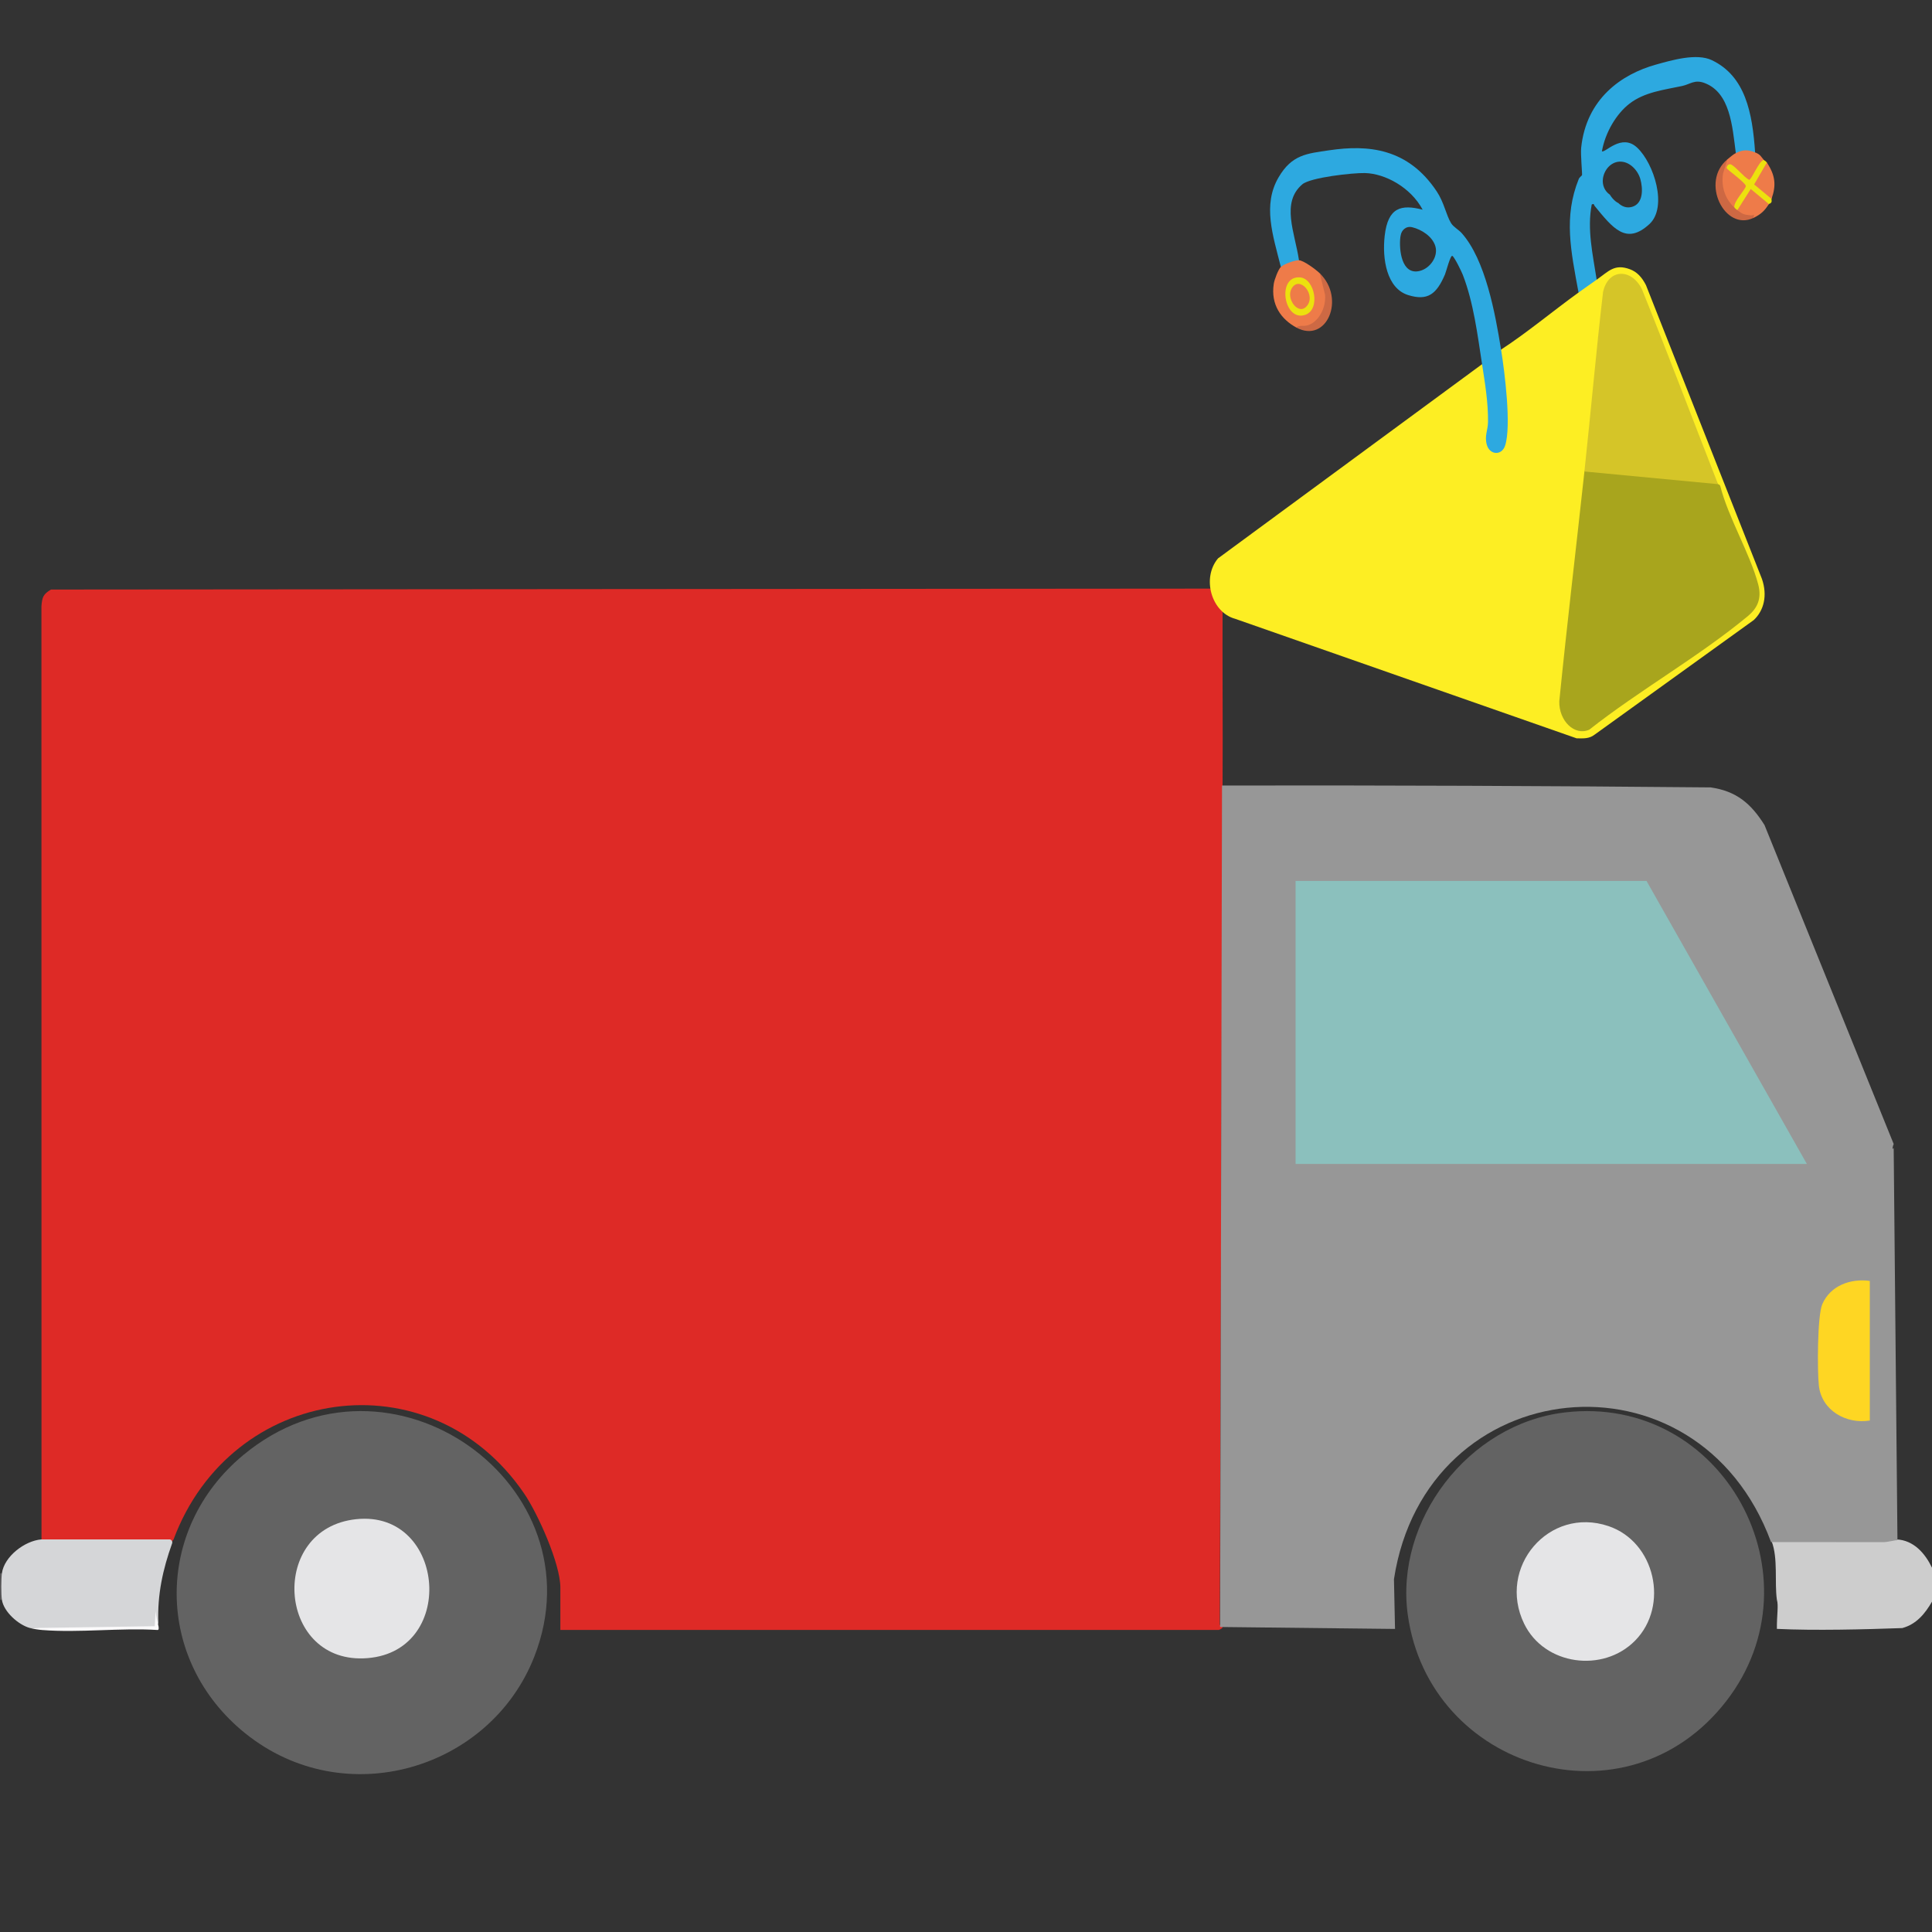 <?xml version="1.0" encoding="UTF-8"?>
<svg id="Layer_1" xmlns="http://www.w3.org/2000/svg" version="1.1" viewBox="0 0 1024 1024">
  <rect x="0" y="0" width="1024" height="1024" fill="#333333" stroke="none"/>
  <!-- Generator: Adobe Illustrator 29.6.0, SVG Export Plug-In . SVG Version: 2.1.1 Build 207)  -->
  <defs>
    <style>
      .st0 {
        fill: #555455;
      }

      .st1 {
        fill: #a8a51d;
      }

      .st2 {
        fill: #2da9e0;
      }

      .st3 {
        fill: #cdcdcd;
      }

      .st4 {
        fill: #e5e5e7;
      }

      .st5 {
        fill: #8bc0bd;
      }

      .st6 {
        fill: #636363;
      }

      .st7 {
        fill: #faf9fa;
      }

      .st8 {
        fill: #ece10e;
      }

      .st9 {
        fill: #ee7b49;
      }

      .st10 {
        fill: #d5c528;
      }

      .st11 {
        fill: #de2a26;
      }

      .st12 {
        fill: #fdee23;
      }

      .st13 {
        fill: #cd6944;
      }

      .st14 {
        fill: #cd6843;
      }

      .st15 {
        fill: #979797;
      }

      .st16 {
        fill: #fed623;
      }

      .st17 {
        fill: #d5d6d8;
      }

      .st18 {
        fill: #ee7c48;
      }
    </style>
  </defs>
  <path class="st3" d="M1005.11,815.91c9.3.4,15.29,7.55,18.89,15v18c-3.64,6.26-8.15,11.92-15.74,14-20.13.72-46.35,1.39-66.47.43-.08-7.32.95-12.32,0-15.43-1.32-9.25.7-21.98-2.79-31l.96-2,57.28.03c3.92-1.07,6.54-.75,7.87.97Z"/>
  <path class="st0" d="M1,847.91H0v-14h1c2.74,1.6,2.53,11.89,0,14Z"/>
  <path class="st11" d="M646.5,861.14c2.41.91,1.76,1.88-.5,2.77h-349v-22.5c0-12.59-11.92-39.16-19.19-49.81-49.89-73.09-155.4-57.37-185.81,24.31l-1.51,2H23.2l-1.2-2-.04-494.53c.38-4.81.86-6.42,5.08-8.91l615.39-.49c3.52.42,5.49,2.94,5.58,6.42-.18,32.5.18,65.03-.02,97.52"/>
  <path class="st15" d="M647.69,416.34c.32-.05.67.04,1,0,86.04-.14,172.04.19,258,1,13.6,1.96,21.35,8.51,28.54,19.96l68.46,169.04c-.49,1.11-1.05,3.77,0,2l2,208c-1.26-.06-5.16,1.03-7.44,1.03l-59.56-.03c-38.95-105.67-182.91-90.65-199.86,19.64l.56,26.39-92.71-1.03"/>
  <path class="st17" d="M22.08,815.91h67.68c1.09,0,1.83,1.08,1.47,2.1-4.92,13.71-7.87,27.18-7.32,42.01.02.65-.44,1.09-.93,1.51-.03.03-.06.07-.08.12-.24.61-.68,1.11-1.33,1.13-21.8.71-43.58.75-65.36.14-.13,0-.27-.02-.4-.06-6.05-1.65-13.85-8.58-14.81-14.95-.43-2.86-.4-11.09,0-14,1.24-9,12.12-17.27,20.92-17.99.06,0,.11,0,.17,0Z"/>
  <path class="st6" d="M128.93,771.22c77.86-64.62,189.7,16.2,154.28,106.8-23.45,59.96-100.64,83.01-153.23,40.67-48.03-38.66-48.53-108.07-1.05-147.47Z"/>
  <path class="st6" d="M829.48,748.61c83.93-9.88,136.42,87.35,85.43,153.07-52.77,68.01-157.32,36.32-168.75-45.75-6.93-49.8,31.84-101.26,83.32-107.32Z"/>
  <path class="st7" d="M84,861.91c.12.54.32,2.09-.51,2.01-19.83-1.21-41.42,1.58-61.03.03-2-.16-4.54-.55-6.46-1.04l66.01-.99.49-8.02c.21,2.88.88,5.28,1.5,8.01Z"/>
  <path class="st5" d="M872.68,466.9l85,150.02c-54.98.05-216.02-.05-271-.01v-150c5.32-.03,180.68.03,186,0Z"/>
  <path class="st16" d="M991.04,678.91v74c-12.5,2.02-25.52-5.27-27-18.5-.86-7.63-.85-37.04,1.82-43.19,4.3-9.9,15.02-13.69,25.19-12.31Z"/>
  <path class="st4" d="M188.78,805.2c47.9-5.09,53.99,72.14,3.75,73.77-45.66,1.47-50.2-68.83-3.75-73.77Z"/>
  <path class="st4" d="M866.65,869.56c-17,17.27-48.1,13.14-58.83-8.97-14.44-29.77,13.09-62.4,44.72-51.72,24.74,8.35,32.32,42.18,14.11,60.69Z"/>
  <path class="st12" d="M846.27,148.23c-4.07.08-7.6,2.59-9.61,6.82-13.75,9.91-26.95,21.03-41.07,30.25l-1.06,1.39c1.79,12.3,3.37,24.85,3.32,37.22-.02,3.69-.19,12.17-2.94,13.9-3.6,2.26-6.5-1.49-6.03-6.13,2.15-10.93.57-24.53-1.68-36.07l-1.68-2.58-139.94,102.92c-8.78,10.46-3.47,28.65,9.06,32.02l181.01,63.36c3.49.04,6.68.33,9.64-2.03l84.24-60.66c5.45-5.09,7.32-13.1,4.35-21.77l-61.47-155.71c-2.13-4.21-4.78-7.08-8.53-8.46-8.24-3.04-11.26,1.12-17.61,5.53Z"/>
  <path class="st2" d="M795.59,185.3c-3.13-19.49-8.31-47.57-20.81-61.69-1.63-1.84-4.45-3.34-5.67-5.32-2.62-4.25-3.68-10.94-7.62-16.85-15.26-22.95-36.37-24.85-57.02-21.78-11.79,1.75-19.73,2.24-26.81,14.35-8.53,14.6-3.04,30.58,1.22,47.47,1.26.85,2.9.59,4.91-.77,2.29-.26,3.86-1.17,4.7-2.75-2.16-14.6-9.67-30.55,1.77-40.27,4.32-3.66,26.81-6.13,33.19-5.97,10.62.25,24.24,7.52,30.59,19.42-11.35-2.93-18.4-1.32-20.13,13.83-1.39,12.22,1.04,27.88,12.46,31.43,10.35,3.22,15.05-.53,19.51-10.98.59-1.38,2.89-10.41,3.9-9.8,1.17.7,4.8,8.17,5.52,10.01,5.72,14.72,7.83,31.91,10.22,47.41,1.54,10.02,3.29,20.3,3.15,30.7-.06,4.38-1.97,7.3-.62,12.03,1.54,5.43,7.89,5.84,9.68.42,3.41-10.27-.21-38.93-2.13-50.89ZM752.49,143.6c-9.76,2.41-11.03-11.46-10.28-17.89.04-.33.1-.65.18-.96.42-2.67,2.76-5.13,6.15-4.3,4.96,1.22,10.66,4.86,12.21,9.98,1.69,5.55-2.8,11.83-8.26,13.17Z"/>
  <path class="st2" d="M907.38,31.92c-8.18-3.92-21.42.02-29.69,2.32-18.48,5.13-36.92,18.28-39.63,44.01-.38,3.6.62,13.77.45,14.55-.08.35-1.33,1.09-1.74,2.09-8.07,19.99-4.22,37.9-.11,60.15,3.17-2.28,6.42-4.6,9.61-6.82-2.08-13.52-5.13-26.57-2.63-39.81,1.39-.72,1.06.13,1.57.76,9.68,11.81,16.7,20.91,29.01,9.61,9.77-8.97,2.46-32.24-6.56-40.6-8.27-7.66-16.95,3.09-18.61,2,1.79-10.1,7.73-19.91,14.58-25.21,8.05-6.24,18.49-7.35,27.91-9.39,4.35-.94,6.63-3.58,11.92-1.58,13.54,5.11,14.7,22.73,16.56,37.12,1.42.9,3.19.95,5.32.14,2.14.68,3.77.52,4.91-.49-1.44-21.05-5.16-40.36-22.88-48.85ZM849.6,94.6c.61-4.45,4.06-8.7,8.79-8.93,5.24-.25,9.69,4.51,11.03,9.25,1.36,4.85,1.74,12.99-4.43,14.73-2.86.8-5.33-.21-7.27-2.05-.5-.23-.98-.53-1.41-.88-1.24-1.02-2.26-2.22-3.06-3.55-2.64-1.78-4.15-4.96-3.66-8.57Z"/>
  <path class="st9" d="M678.89,141.47c-1.36,1.28-3.4,6.63-3.76,8.92-1.73,11.17,3.99,18.89,11.97,23.21,13.85,3.63,21.57-14.79,12.4-28.76-2.17-2.1-8.57-6.79-11-6.9-2.14-.1-7.96,1.99-9.61,3.53Z"/>
  <path class="st9" d="M920.03,81.13c-1.35.67-3.23,2.31-4.49,3.35-3.78,5.03-5.13,11.26-2.55,18.41,1.04,2.88,3.71,8.23,6.28,7.2l1.24-.54c.57-.74,5.64-8.81,5.75-9.4.45-2.45-.21-3.42-1.86-4.94-11-9.14-8.64-8.33.94.71.68.54,1.38,1,2.17.86.65-.12,6.73-8.99,7.36-10.32l.05-1.64c-1.76-1.93-1.65-2.82-4.65-4.03-4.03-1.61-6.59-1.44-10.23.36Z"/>
  <path class="st8" d="M919.26,110.08c-.64,2.06.22,2.75,1.55,1.34l1.32.51c2.05-3.13,4.08-6.29,6.07-9.49l7.92,6.36,1.43-.65c.13-.21.95-.16,1.37-1.08.24-.54-.07-1.41.02-1.66l.14-1.72-7.45-6.39,5.38-9.28-.56-1.88c-.59-.89-1.2-.96-1.55-1.34-2.45.11-6.54,10.56-7.83,10.52-3.09-1.74-6.5-6.37-9.36-8.03-1.55-.9-2.7,1-2.56,1.78.16.84,9.37,7.16,10.18,9.44.05,1.83-6.69,8.27-6.08,11.56Z"/>
  <path class="st14" d="M929.34,115.52c1.88-2.14.32-3.31-4.67-3.51-1.79-1.35-3.07-1.54-3.85-.59-.23-.17-1.31-1.11-1.55-1.34-4.88-4.81-7.06-10.65-6.04-18.07l2.32-7.54c-14.49,11.95-1.41,38.32,13.8,31.04Z"/>
  <path class="st13" d="M687.1,173.61c16.07,8.69,26.27-15.33,12.4-28.76l2.8,11.32c.65,7.44-3.79,14.73-9.32,16.29-2.07.59-4.42-.31-5.87,1.15Z"/>
  <path class="st9" d="M920.81,111.43c3.34,2.43,3.7,2.28,7.27,2.73,1.25.16,2.05-1.41,1.25,1.36,3.71-1.78,5.9-3.65,8.21-7.37l-9.61-7.98-7.13,11.26Z"/>
  <path class="st9" d="M938.94,105.41c2.58-7.17,2.05-12.5-2.48-19.26l-6.73,11.6,9.21,7.66Z"/>
  <path class="st1" d="M910.6,256.61l-1.23-1.66c-22.95-2.24-45.89-4.43-68.83-6.58l-.76,1.52c-4.4,40.58-9.25,81.07-13.32,121.76-.27,10.42,8.11,18.59,15.9,15.09,26.84-21.15,57.73-38.41,84.03-60.18,4.67-3.87,7.6-8.89,5.5-16.82-4.35-16.44-15.77-35.1-20.12-52.17-.32-.82-1.13-.88-1.16-.97Z"/>
  <path class="st10" d="M839.77,249.9l70.83,6.72c-13.48-34.44-26.55-69.11-40.36-103.38-5.66-11.24-17.9-10.87-20.59,1.55-3.7,31.59-6.45,63.46-9.88,95.12Z"/>
  <path class="st8" d="M689.18,147.04c-12.7-1.2-8.86,23.81,2.65,19.82,8.22-2.85,5.04-19.09-2.65-19.82Z"/>
  <path class="st18" d="M684.56,152.97c-3,5.32,3.35,14.01,7.71,9.64,5.93-5.93-3.48-17.14-7.71-9.64Z"/>
</svg>